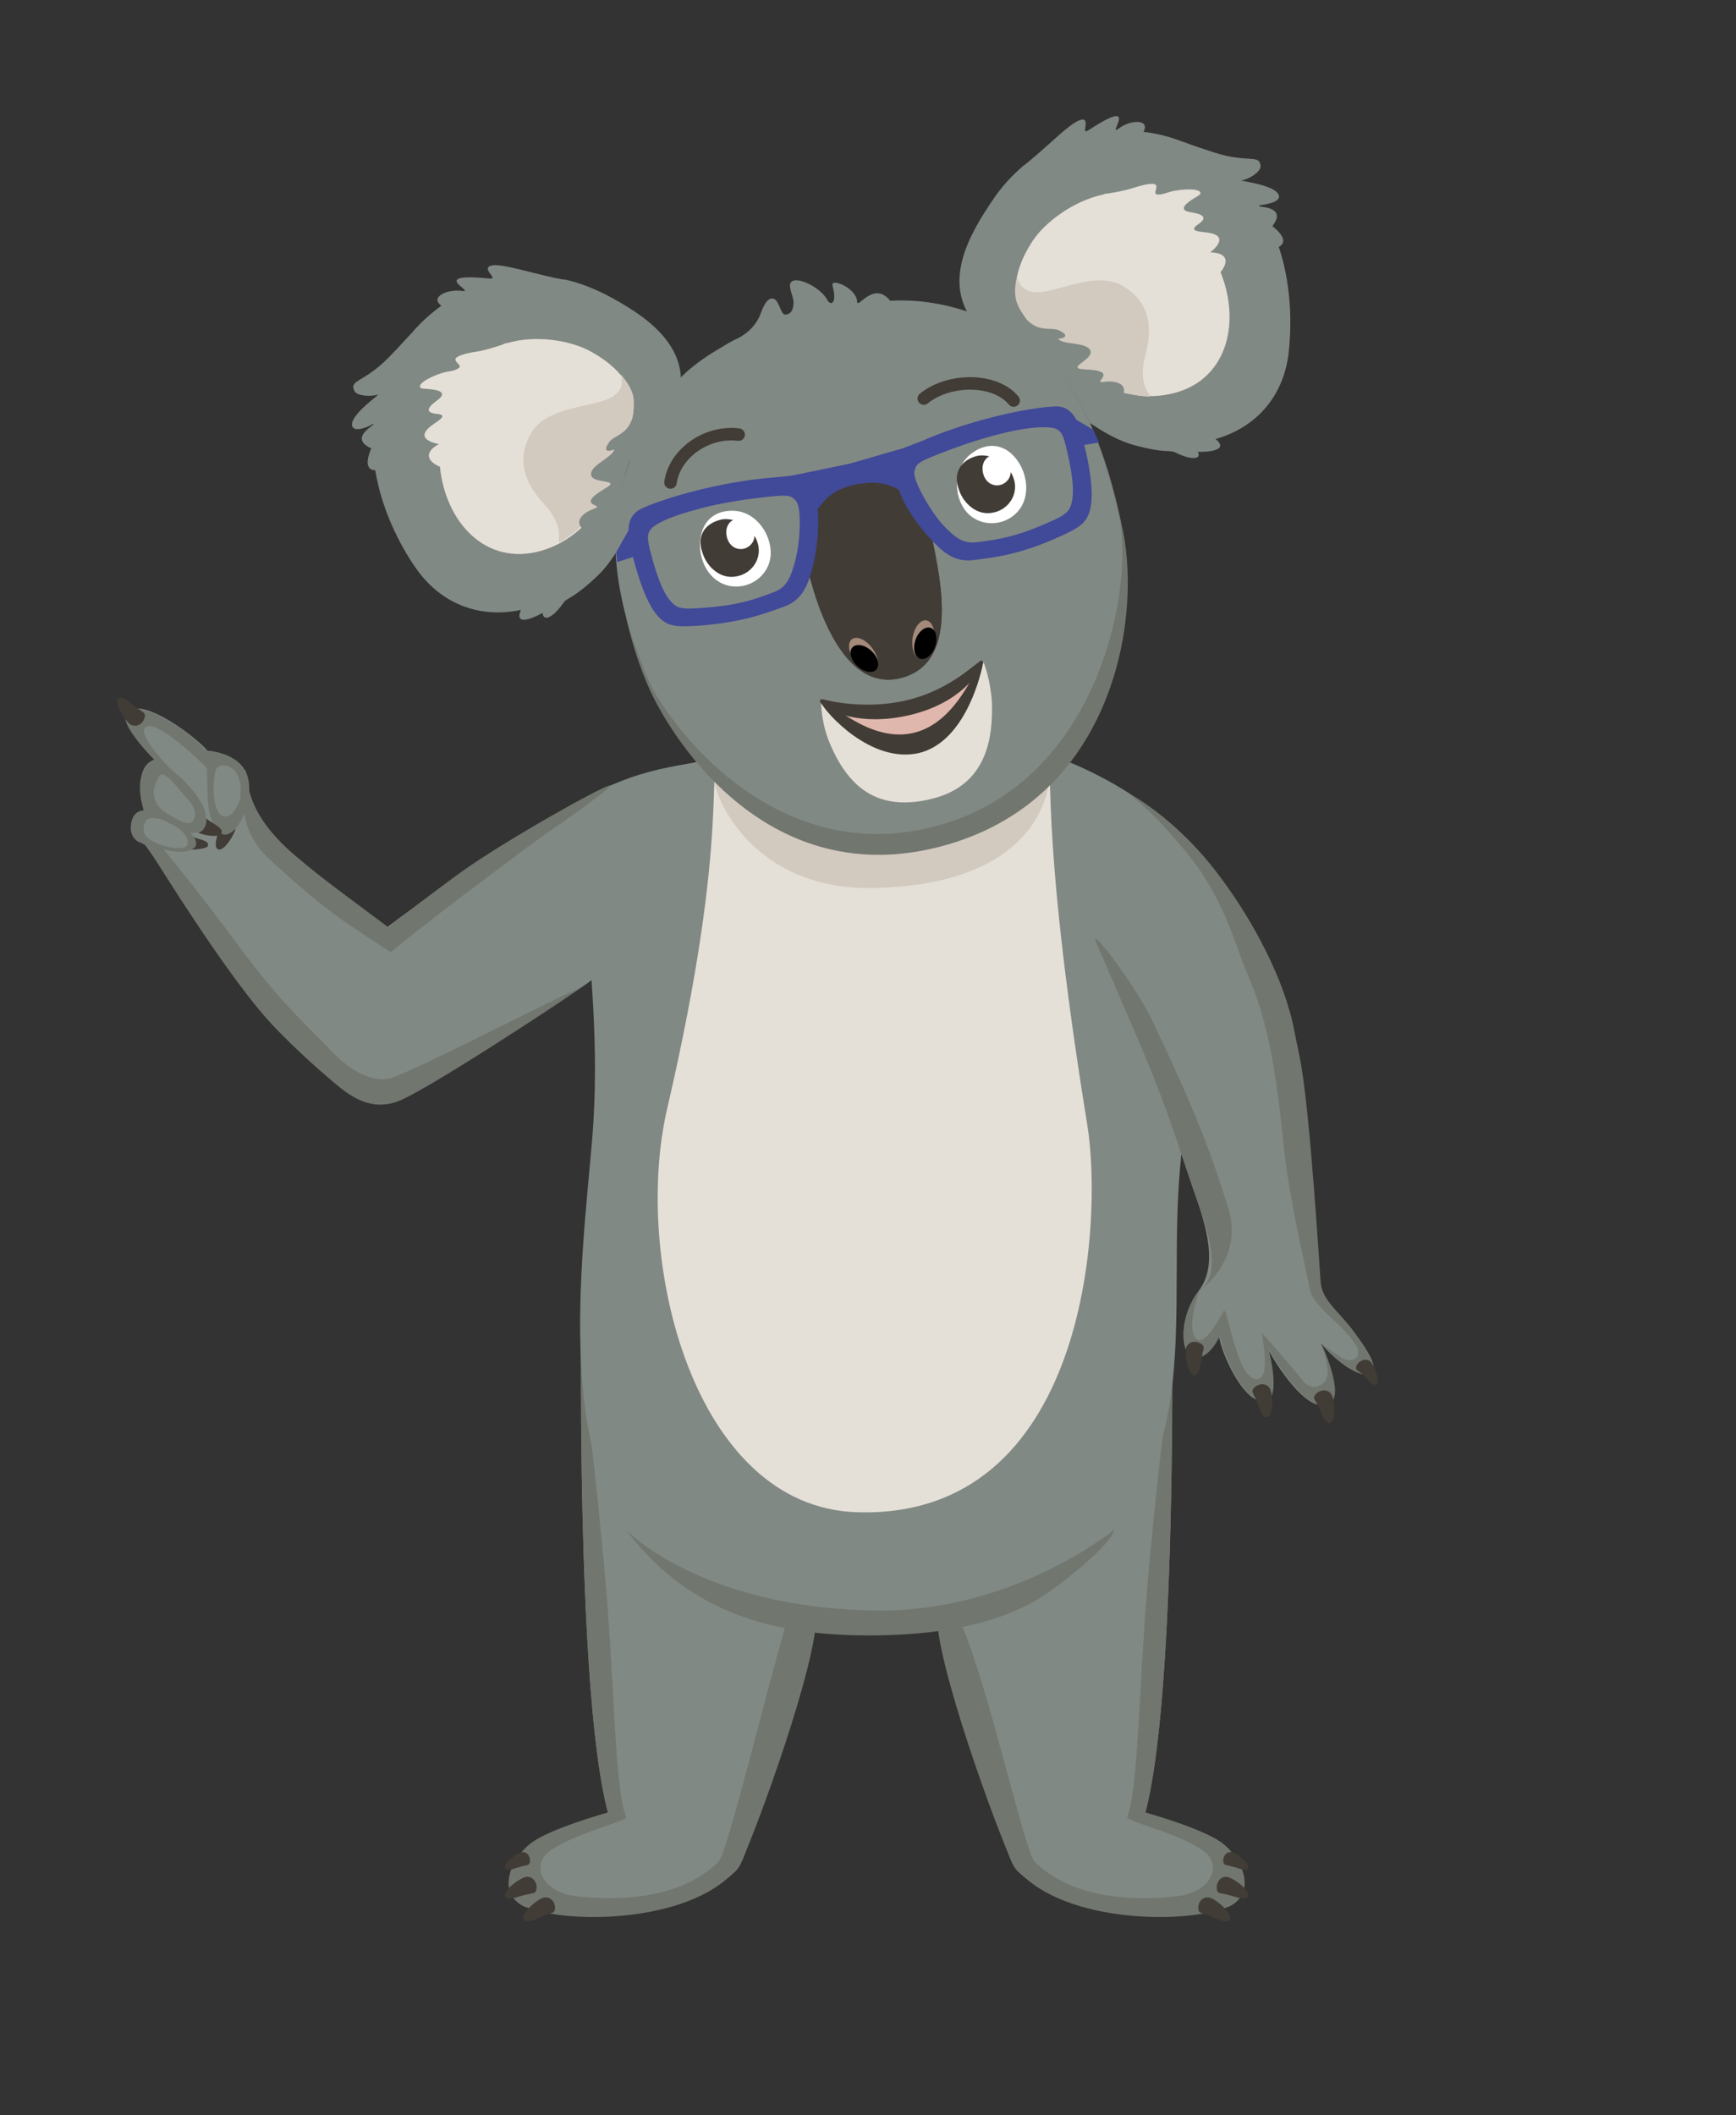 <?xml version="1.0" encoding="utf-8"?>
<!-- Generator: Adobe Illustrator 24.0.2, SVG Export Plug-In . SVG Version: 6.00 Build 0)  -->
<svg version="1.1" id="Layer_1" xmlns="http://www.w3.org/2000/svg" xmlns:xlink="http://www.w3.org/1999/xlink" x="0px" y="0px"
	 viewBox="0 0 351.6 428.3" style="enable-background:new 0 0 351.6 428.3;" xml:space="preserve">
<rect x="0" y="0" width="351.6" height="428.3" fill="#333333" stroke="none"/>
<style type="text/css">
	.st0{fill:#818984;}
	.st1{fill:#71766F;}
	.st2{fill:#423C36;}
	.st3{fill:#E5E0D7;}
	.st4{fill:#D2C9BF;}
	.st5{display:none;}
	.st6{display:inline;}
	.st7{fill:#F0F0F0;}
	.st8{fill:#CBC8C8;}
	.st9{fill:#E74E4E;}
	.st10{fill:#E1E0DF;}
	.st11{fill:#ADAAAA;}
	.st12{fill:#DBD9DA;}
	.st13{fill:#7FB6E4;}
	.st14{fill:#D9DAD8;}
	.st15{fill:#CDCAC3;}
	.st16{fill:#FFFFFF;}
	.st17{fill:#A48A7B;}
	.st18{fill:none;stroke:#423C36;stroke-width:0.125;stroke-linecap:round;stroke-linejoin:round;stroke-miterlimit:10;}
	.st19{fill:#E0B7AD;}
	.st20{fill:#414999;stroke:#414999;stroke-width:4.926948e-02;stroke-miterlimit:10;}
	.st21{fill:none;stroke:#423C36;stroke-width:2.536;stroke-linecap:round;stroke-linejoin:round;stroke-miterlimit:10;}
	.st22{fill:#414999;}
</style>
<g id="Body_6">
	<g>
		<g>
			<path class="st0" d="M237.4,261.6c0,6.4,1.3,104.4-8.6,111.8s-20.6,10.2-23.7,4c-3.1-6.3-19.4-56.2-15.7-62
				c1.3-2,13.8-1.1,23.8-6.9C232.5,297.3,237.4,246.1,237.4,261.6z"/>
			<path class="st0" d="M232,367.1c6.6,2,15.5,4.6,17.1,9.3c1,2.9,5.1,8.7-1.8,10.1c-7,1.4-27.1,3.9-39.8-6.4
				C197.6,372,232,367.1,232,367.1z"/>
		</g>
		<g>
			<path class="st1" d="M189.8,326.7c-0.6,9.1,12.2,44.3,15.3,50.5c0.5,1,0.3,0.8,1.9,2.4c10.7,10.6,37.2,9.9,43.1,5.7
				c4-2.9,1.4-9.3-2.8-12.3c-4.1-2.9-15.3-6-15.3-6c5.9-22.5,5.4-87,5.4-92.6c0,0-3.2,25.5-5,46.6s-1.8,40.9-4.1,46.9
				c-0.3,0.9,11,3.4,15.7,7.1c3.5,2.7,1.4,8.3-6,9c-6.8,0.7-20.2,1.1-28.4-7c-2-2-8.2-30.5-13.9-45.7
				C193.6,325.6,189.8,326.7,189.8,326.7z"/>
			<g>
				<path class="st2" d="M248.2,377.6c-0.8-0.2-0.6-2.6,1.1-2.6c0.9,0,3.8,2.2,3.5,3.2c-0.2,0.8-1.7,0.2-2.3,0
					C249.5,377.9,249.3,377.9,248.2,377.6z"/>
				<path class="st2" d="M247,383.3c-1-0.2-0.8-3.2,1.3-3.3c1.1,0,4.9,2.6,4.5,3.9c-0.3,1-2.2,0.3-2.9,0.1
					C248.6,383.6,248.4,383.6,247,383.3z"/>
				<path class="st2" d="M243.2,387.3c-1-0.3-0.6-3.3,1.6-3.1c1.2,0.1,4.8,3.1,4.3,4.4c-0.4,1-2.3,0.1-3-0.2
					C244.8,387.8,244.5,387.7,243.2,387.3z"/>
			</g>
		</g>
	</g>
	<g>
		<g>
			<path class="st0" d="M117.7,261.6c0,6.4-1.3,104.4,8.6,111.8s20.6,10.2,23.7,4c3.1-6.3,19.4-56.2,15.7-62
				c-1.3-2-13.8-1.1-23.8-6.9C122.6,297.3,117.7,246.1,117.7,261.6z"/>
			<path class="st0" d="M123.1,367.1c-6.6,2-15.5,4.6-17.1,9.3c-1,2.9-5.1,8.7,1.8,10.1c7,1.4,27.1,3.9,39.8-6.4
				C157.5,372,123.1,367.1,123.1,367.1z"/>
		</g>
		<g>
			<path class="st1" d="M165.3,326.7c0.6,9.1-12.2,44.3-15.3,50.5c-0.5,1-0.3,0.8-1.9,2.4c-10.7,10.6-37.2,9.9-43.1,5.7
				c-4-2.9-1.4-9.3,2.8-12.3c4.1-2.9,15.3-6,15.3-6c-5.9-22.5-5.4-87-5.4-92.6c0,0,3.2,25.5,5,46.6s1.8,40.9,4.1,46.9
				c0.3,0.9-11,3.4-15.7,7.1c-3.5,2.7-1.4,8.3,6,9c6.8,0.7,20.2,1.1,28.4-7c1.9-1.9,9.9-35.7,14.2-49.8L165.3,326.7z"/>
			<g>
				<path class="st2" d="M106.9,377.6c0.8-0.2,0.6-2.6-1.1-2.6c-0.9,0-3.8,2.2-3.5,3.2c0.2,0.8,1.7,0.2,2.3,0
					C105.7,377.9,105.8,377.9,106.9,377.6z"/>
				<path class="st2" d="M108.1,383.3c1-0.2,0.8-3.2-1.3-3.3c-1.1,0-4.9,2.6-4.5,3.9c0.3,1,2.2,0.3,2.9,0.1
					C106.5,383.6,106.8,383.6,108.1,383.3z"/>
				<path class="st2" d="M111.9,387.3c1-0.3,0.6-3.3-1.6-3.1c-1.2,0.1-4.8,3.1-4.3,4.4c0.4,1,2.3,0.1,3-0.2
					C110.3,387.8,110.6,387.7,111.9,387.3z"/>
			</g>
		</g>
	</g>
	<g>
		<path class="st0" d="M131.3,158.6c4.3-2.3,10.9-4.9,18-7.2c14.8-4.9,47.3-5.9,62.6,1c6.6,3,13.4,6.6,19,11.3
			c8.7,7.2,10.4,18.1,10.7,28.8c0.4,14.7-1.3,29.5-2.6,44c-2.6,29,5.1,58.8-19.1,79c-10.1,8.5-18.6,13.3-42.6,14.5
			c-11.8,0.6-26.4,1.1-44.7-14c-20.7-17.1-14.8-60.3-12.7-84.9C123.3,190.8,110.3,169.7,131.3,158.6z"/>
		<path class="st3" d="M146,152.5c7.6-5,46.1-8.8,65.8-0.1c2.1,0.9-1.8,12.4,8.4,75.3c3.3,20.2-0.2,79.9-46.6,78.5
			c-33.2-1-45.5-51.2-38.5-81.6C148.3,167.8,142.7,154.6,146,152.5z"/>
		<path class="st4" d="M212.7,156.9c-0.8,8.9-7.8,22.2-35.4,22.9c-25.2,0.7-32.6-19-32.5-21.4c0.1-1.4,0-5.4,1.3-5.9
			c4.1-1.7,8.9-3,12.8-3.7c15.4-2.6,24-1.8,33-1c8.1,0.7,18.7,3.8,20.2,4.8C212.9,153,212.7,156,212.7,156.9z"/>
		<path class="st1" d="M126.9,309.9c13.6,18,32.4,21.7,52.3,21.2c12.4-0.3,22.4-2.5,30-6.7c5.4-3,16.4-12.2,16.4-14.6
			c0,0-20.1,16.5-47.7,16.3C142.2,325.8,126.9,309.9,126.9,309.9z"/>
	</g>
	<g>
		<path class="st0" d="M232.3,208.2c-5.5-9.1-7.3-12-15.2-29.2c-5.4-11.8-2.5-25.4-2.5-25.4s19.9,6.5,32.6,24.2
			c8.2,11.4,12.7,23.3,14,29.1C265.7,227.2,238.6,218.7,232.3,208.2z"/>
		<g>
			<g>
				<path class="st0" d="M262.5,213.6c2.4,10.6,4.8,44.6,4.9,46.2c0.4,3.7,3.8,5.8,6.9,10.1c3,4,4.1,6.1,3.7,7.6
					c-0.6,2.2-5.7,0-10.5-5.5c0,0,4.8,10.4,1.6,12.2c-4.6,2.7-12.3-10.6-12.5-11.6c0,0,2.9,10.6-0.5,11.1c-4.3,0.6-9-10.3-9.2-13.3
					c0,0-1.8,4.2-4.5,4.5c-3.4,0.4-3.9-7.9,0.3-13.4c3.5-4.6,2.4-11-0.5-19.2c-2.5-7.1-5.3-16.6-9.7-27.3
					c-10.1-24.9-11.7-20.8,2.5-22.9C249.4,190,256.5,187.2,262.5,213.6z"/>
				<path class="st1" d="M267.6,272c4.8,5.4,9.9,7.7,10.5,5.5c0.4-1.5-0.7-3.5-3.7-7.6c-3.1-4.3-6.5-6.4-6.9-10.1
					c-0.2-1.6-2.1-35.2-4.3-45.9c-1-4.7-1.4-7.4-2.2-9.8c-1.9-6.7-6.6-16.8-13.7-26.3c-9.3-12.6-19-17.3-19-17.3s2.7,1.9,6.1,5.4
					c2.6,2.7,4.2,4.7,6,6.8c7.4,9.1,9.7,18.3,11.7,23.2c3.7,8.6,5.9,15.9,7.9,36.2c1,10,4.5,25,5.3,29c0.6,3.1,5.4,6.4,7.1,8.5
					c0.7,0.8,1.4,1.5,1.7,2c2.6,3.5-0.5,4.8-2.9,3C270.4,274,269.4,273.4,267.6,272z"/>
				<path class="st1" d="M222.2,191.3c4,8.9,1.2,3.3,3.3,7.5c1.2,3.1,3.6,8.2,7.1,16.7c4.4,10.6,7.2,20.1,9.7,27
					c2.9,8.2,5.1,15.6,0.5,19c0,0,9.2-6.3,6-16.7c-4.8-16.1-11.1-28.9-15.3-37.9C230,199.5,219.8,186,222.2,191.3z"/>
				<path class="st1" d="M267.6,272c0,0,4.9,10.4,1.7,12.2c-4.6,2.7-12.3-10.6-12.5-11.6c0,0,2.9,10.6-0.5,11.1
					c-4.3,0.6-9-10.3-9.2-13.3c0,0-1.8,4.2-4.5,4.5c-3.4,0.4-4.3-8,0.3-13.4c0,0-2.7,7-0.7,9.5c1.6,1.9,4.8-3.9,5.6-5.5
					s2.7,14.7,7.1,13.7c2.5-0.6,0.6-9.4,0.6-9.4s5.1,5.7,8.4,9.8c0.9,1.1,2.1,1.4,2.9,1.1c1.4-0.4,2.1-1.3,2.1-2.9
					C268.8,275.4,267.6,272,267.6,272z"/>
				<path class="st2" d="M266.2,283.3c-0.5-0.9,1.9-2.7,3.3-1.2c0.8,0.8,1.2,5.4,0,6c-0.9,0.4-1.7-1.4-2-2.1
					C267,284.6,266.9,284.5,266.2,283.3z"/>
				<path class="st2" d="M253.7,281.9c-0.4-0.9,2.1-2.6,3.4-0.9c0.7,0.9,0.9,5.4-0.4,5.9c-1,0.4-1.5-1.5-1.8-2.2
					C254.4,283.3,254.2,283.1,253.7,281.9z"/>
				<path class="st2" d="M243.8,273c0.2-1-2.5-2.2-3.5-0.3c-0.5,1,0.2,5.5,1.5,5.8c1,0.2,1.2-1.8,1.4-2.5
					C243.4,274.5,243.5,274.3,243.8,273z"/>
			</g>
			<path class="st2" d="M274.9,277.5c-0.9-0.6,0.7-2.8,2.4-2c0.9,0.4,2.2,4.2,1.6,4.7c-0.5,0.4-1,0.2-2-1
				C276.2,278.3,275.8,278.2,274.9,277.5z"/>
		</g>
	</g>
	<g>
		<path class="st0" d="M112.8,203c8.2-4.8,11.8-7.7,17.5-16.5c7.1-10.9,13.1-32.7,11.9-32.4c-9.1,1.8-17.8,2-36.7,15.9
			C94.2,178.3,79,186.1,77,189.2c-7.5,11.2-12.9,31.7-1.1,32.7C86.2,222.5,109.1,205.1,112.8,203z"/>
		<path class="st0" d="M50,157.5c-0.4,5.8,3.5,10.7,10.2,16.3c5.7,4.8,13,11.6,22.3,18.6c21.4,16.3,20.7,12,9.5,21
			s-15.9,15-34.5-4.6c-7.5-7.9-26.8-36-27.8-37.3c-0.8-1.1-2.6-2.7-2.9-3.9l2.8-3.4l2.9-9.2c0,0-9.2-8.8-6.5-11
			c3.4-2.7,14.1,5.6,16,8c0.1,0.1-0.7-0.1,0,0C47.5,152.5,50.1,155.6,50,157.5z"/>
		<path class="st1" d="M27.4,169.3c1,0.5,1.7,1.3,2.4,2.2c1,1.3,16.5,27,26.2,36.9c4.6,4.7,8,7.7,11.4,10.6c3.7,3.2,7.8,6,13.2,4
			c5.4-2,31.5-19.1,35.9-22.2c4.5-3.2-26.9,13.4-36.7,17.3c-3.3,1.3-7.9-0.3-12.6-5.2c-6.3-6.6-10.4-9.8-20-22.9
			c-6-8.1-13.7-17.7-16.3-20.7c-0.8-0.9-2.1-1.5-3.5-2L27.4,169.3z"/>
		<path class="st1" d="M95.4,180.1c6.4-4.8,12.4-9.4,15.5-11.5c8-5.5,13.5-9.7,12.7-9.6c-1.9,0.3-21.1,11.1-30.1,17.5
			c-4.6,3.3-10.1,7.6-13.1,9.7l-1.7,1.6c-9.2-6.9-12.8-9.4-18.5-14.2c-6.7-5.6-9.9-11-10.2-16.6c0,0-3.5,9.5,4.5,16.9
			c12.3,11.4,16.4,13.4,24.6,18.9C79.1,192.8,86.7,186.6,95.4,180.1z"/>
		<path class="st1" d="M32.4,155c2.8,3,3.7,2.5,3.2,1.8c0,0-8-7.8-6.2-9.5c1.8-1.8,9.5,5.2,12.5,8.2c0,0,3.8-0.1-0.1-3.4
			c-1.7-2.5-12.6-10.7-16-8C23.2,146.2,32.4,155,32.4,155"/>
		<g>
			<path class="st2" d="M44.4,166.2c0.2-1,3.1-1.1,3.4,1c0.1,1.1-2.2,5.1-3.5,4.8c-1-0.2-0.5-2.1-0.3-2.8
				C44.3,167.8,44.2,167.5,44.4,166.2z"/>
			<path class="st0" d="M42.4,162.6c0,0,0.2,4.6,2.6,5.9c3,1.6,6.8-6,4.5-12.6C49.3,155.1,42.2,155.5,42.4,162.6z"/>
			<path class="st1" d="M42.5,163.2c0,0-0.1,4.3,2.3,5.6c2.9,1.6,7.3-6.9,5.1-12.3c-0.1-0.2-0.2-0.5-0.3-0.7c0,0-0.2,7-2.8,9.1
				c-1.3,1-3-0.1-3.5-1.3c-0.2-0.7-0.3-1.1-0.5-1.8L42.5,163.2z"/>
		</g>
		<path class="st2" d="M29.1,144.3c0.8,0.6-0.4,3.3-2.5,2.5c-1-0.4-3.5-4.3-2.7-5.3c0.6-0.8,2.1,0.5,2.7,1
			C27.8,143.4,28,143.5,29.1,144.3z"/>
		<g>
			<g>
				<path class="st2" d="M40.5,164.8c-0.8-0.6-3,1.4-1.6,3.1c0.7,0.9,5.1,2,5.9,0.9c0.6-0.9-1.2-1.8-1.8-2.2
					C41.8,165.8,41.6,165.6,40.5,164.8z"/>
				<path class="st0" d="M31.7,154c1-0.1,13,9.5,9.4,14c-2.3,2.8-11.8-3.5-11.8-3.5C28,161.5,30.2,154.1,31.7,154z"/>
			</g>
			<path class="st1" d="M31.7,154c0.9,1-0.3,3.6,0.8,2.9c1-0.6,3.3,2.3,4.5,3.8c1.1,1.3,3.3,3.1,2.2,5.3c-0.8,1.6-3.3-0.1-4.7-0.9
				c-0.9-0.5-3.3-1.6-3.4-4.8c-0.1-2.4-1.9,4.2-1.9,4.2l0,0c0,0,10,6.4,12,3.3C44.4,162.9,33.1,154,31.7,154L31.7,154z"/>
			<g>
				<path class="st2" d="M37.9,168.7c-0.9-0.5-2.2,1.8-0.8,3c0.7,0.6,4.7,0.3,5-0.4c0.2-0.6-0.2-1-1.7-1.4
					C39.2,169.6,38.9,169.3,37.9,168.7z"/>
				<path class="st0" d="M29.6,164.1c6.9,2.4,11.1,5.9,9.3,7.3c-1.2,1-3.5,0.8-8.4-0.3c-3.3-0.7-2.6-1.3-3.1-1.9
					C27.1,168.9,27.6,163.5,29.6,164.1z"/>
				<path class="st1" d="M27.4,169.3c1.2,0.6,2.5,1.2,4,1.5c2.6,0.6,3.4,1.1,5.4,0.9c2.1-0.2,1.5-2.9-1.5-4.5
					c-0.6-0.3-1.4-0.7-2.3-1.2c-0.9-0.5-2-1-3-1.6c0.1-0.7,2.5,0.5,3.6,0.9c4.7,2.1,7.2,5.2,5.7,6.4c-1.2,1-3.3,1.1-7.9-0.1
					c-1.3-0.4-1.6-0.3-2.4-0.7C27.5,170.1,27.4,169.3,27.4,169.3z"/>
			</g>
			<path class="st1" d="M31.5,153.7c-1.5,0.5-2.5,1.4-3,4s0.3,5.3,0.6,6.4c0,0-2-0.1-2.5,2.4c-0.4,2.1,0.3,3.3,1.5,4
				c0.5,0.3,4.5,0.6,4.8,0.7s-3.1-0.9-3.7-2.5c-0.4-1.4,0.2-2.6,0.8-2.9c0.9-0.4,3.1,0,4.5,0.9c1.9,1.2,1.2-0.4,0.4-0.8
				c-2.5-1.3-3.9-2.7-3.9-4c-0.1-2.7,1.6-7.2,3.7-5c2.1,2.1,2.9,2.5,2.9,2.5S32.9,153.3,31.5,153.7z"/>
		</g>
		<path class="st1" d="M42.7,165.5c-0.5-1.5-0.6-3-0.7-6.5c-0.1-3.6-0.1-3.6-0.1-3.6c0,2-0.1-3.4-0.1-3.4s3.7,0.2,6.4,2.3
			c1.8,1.5,2.1,4.1,2.1,4.7l-1.7,2.5c0,0,0.6-2.6-0.6-4.8c-1-1.9-3.5-2.1-4.1-1.2c-0.7,1-1.4,8.6,1.3,9.8
			C46.7,165.9,43.6,167.8,42.7,165.5z"/>
	</g>
</g>
<g id="KubeCon_Badge" class="st5">
	<g class="st6">
		<g id="lanyard_4_">
			<rect id="backplate_5_" x="162.1" y="217" class="st7" width="29.8" height="17.4"/>
			<path id="backplate_stroke_donker_5_" class="st8" d="M163,217.9v15.6h28v-15.6H163z M190.7,233.2h-27.3v-15h11.5v0.9h4.3v-0.9
				h11.6v15H190.7z"/>
			<path id="lint_R_4_" class="st9" d="M177.9,213.2h-1.8c0,0-35.1-57.1-34.3-58.6c0.6-1.2,3.5-1.3,3.5-1.3L177.9,213.2z"/>
			<path id="lint_L_4_" class="st9" d="M176.1,213.2h1.8l39-58.3c0,0-1.7-2.2-4.1-1.4C212.6,154.4,176.1,213.2,176.1,213.2z"/>
			<path id="connector_plate_5_" class="st10" d="M176.3,215.5v3.1h1.5v-3.1H176.3z M177,216.7c-0.2,0-0.4-0.2-0.4-0.4
				s0.2-0.4,0.4-0.4s0.4,0.2,0.4,0.4C177.3,216.5,177.2,216.7,177,216.7z"/>
			<path id="connector_ring_5_" class="st11" d="M177,214.1c-0.7,0-1.2,0.5-1.2,1.2c0,0.4,0.2,0.7,0.5,0.9v-0.5
				c-0.1-0.1-0.1-0.3-0.1-0.5c0-0.5,0.4-0.9,0.9-0.9s0.9,0.4,0.9,0.9s-0.4,0.9-0.9,0.9c0,0-0.2,0-0.3,0c0,0.1-0.1,0.1-0.1,0.3
				c0.1,0.1,0.4,0.1,0.4,0.1c0.7,0,1.2-0.5,1.2-1.2C178.2,214.6,177.6,214.1,177,214.1z"/>
			<polygon id="connector_top_5_" class="st11" points="177.7,214.4 176.3,214.4 176.1,213.2 177.9,213.2 			"/>
			<rect id="tekst_01_5_" x="175.5" y="222.8" class="st12" width="5.9" height="1.1"/>
			<rect id="tekst_02_5_" x="175.5" y="225.8" class="st12" width="13" height="1.1"/>
			<rect id="tekst_03_5_" x="175.5" y="228.7" class="st12" width="13" height="1.1"/>
			<rect id="foto_back_4_" x="164.5" y="221.6" class="st13" width="9.5" height="9.5"/>
		</g>
		<g>
			<polygon class="st0" points="171.5,228.2 173.1,231 165.3,231 167.1,227.8 			"/>
			<path class="st14" d="M167.3,228.5l-0.7,2.5h5.1l-0.5-2.5C171.2,228.6,168.4,229.6,167.3,228.5z"/>
		</g>
		<g>
			<path class="st1" d="M168.4,224.2c0.5-0.1,1.2-0.1,1.7,0.1c0.4,0.1,0.8,0.1,1.3,0.8s0.4,1.9,0.3,2.3c-0.1,0.5-0.7,2.2-2.4,2.2
				c-1.8,0-2.5-1.7-2.5-2.6c0-0.9,0.1-1.5,0.3-1.8S167.7,224.3,168.4,224.2z"/>
			<path class="st0" d="M168.5,224.1c0.5-0.1,1.3-0.1,1.6,0c0.4,0.1,0.8,0.2,1.2,0.9s0.4,1.8,0.3,2.2c-0.1,0.4-0.7,2.1-2.4,2.1
				s-2.4-1.7-2.5-2.6c0-0.9,0.1-1.4,0.3-1.7C167.3,224.7,167.8,224.2,168.5,224.1z"/>
			<path class="st2" d="M168.6,226.4c0-0.2,0.1-0.6,0.6-0.6s0.6,0.4,0.6,0.6c0,0.1,0.1,1.5-0.6,1.5
				C168.6,227.8,168.6,226.8,168.6,226.4z"/>
			<g>
				<path class="st0" d="M170,224.1c0,0-0.2,0-0.3-0.1c0,0-0.1-0.2-0.2-0.1c0,0,0,0.2-0.1,0.2s-0.1-0.1-0.1-0.2
					c0.1-0.3-0.3,0-0.3,0.2c0,0.1-0.1,0.1-0.1-0.1c0-0.1-0.2,0.1-0.2,0.2c0,0.1-0.2-0.2-0.3,0C168.4,224.2,170.7,224.3,170,224.1z"
					/>
			</g>
			<g>
				<path class="st0" d="M171.2,223.4c0.3-0.3,0.8-0.5,1.3-0.4c0.3,0,0.5,0.2,0.8,0.3c0.9,0.8,0.6,1.9,0.5,2.2
					c-0.2,0.4-0.5,0.6-0.9,0.7c0.1,0.2-0.2,0.1-0.2,0.1c0,0.1-0.1,0.1-0.2,0c-0.1,0-0.1,0-0.4-0.2c-0.2-0.1-0.4-0.4-0.6-0.6
					c-0.2-0.2-0.3-0.4-0.5-0.6c-0.1-0.1-0.1-0.3-0.2-0.4C170.5,224.1,170.9,223.7,171.2,223.4z"/>
				<path class="st0" d="M172.9,223.3c0.1,0.1,0.1-0.1,0.2,0c0.1,0.1,0.2,0.1,0.3,0.2c0.3,0.2,0.4,0.1,0.4,0.2
					c0,0.1-0.2,0.1-0.2,0.1c-0.1,0,0.3,0.1,0.3,0.2c0,0.1-0.2,0-0.2,0s0.3,0.1,0.1,0.2c0,0,0.2,0.2,0,0.2
					C173.8,224.6,172.7,223.2,172.9,223.3z"/>
				<path class="st14" d="M171.2,224.6c-0.1-0.3,0.1-0.5,0.3-0.7s0.8-0.4,1.1-0.2c0.9,0.6,0.8,2-0.2,2
					C171.9,225.7,171.4,225.2,171.2,224.6z"/>
				<path class="st15" d="M171.2,224.6c-0.1-0.1,0-0.3,0-0.4c0-0.1-0.1,0.2,0.3,0.2c0.3,0,0.6-0.1,0.8,0.2s0.1,0.5,0,0.7
					c-0.2,0.3,0,0.4-0.1,0.4C171.8,225.6,171.4,225.1,171.2,224.6z"/>
				<path class="st0" d="M171.2,225.2c0.3,0.3,0.3,0.3,0.3,0.3c0.4,0.3,0.6-0.1,0.3-0.1c-0.2,0,0.2-0.1-0.2-0.2
					c-0.2-0.1,0.1-0.1,0.1-0.2c0-0.1-0.3-0.1-0.3-0.2c0.1,0,0.1,0,0-0.1s-0.3,0-0.4-0.4C171.1,224.3,170.9,224.7,171.2,225.2z"/>
				<path class="st0" d="M171.9,223.3c0.4,0,0.7,0,0.7-0.1c0.4-0.2,0.1-0.3,0-0.2c-0.2,0.1,0.3-0.3-0.3-0.1c-0.1,0,0.1-0.1-0.1-0.1
					c-0.1,0-0.4,0.2-0.7,0.3C171.4,223.2,171.6,223.3,171.9,223.3z"/>
				<path class="st14" d="M172.6,224.5c0.1,0.1,0.4,0.1,0.6,0.2c0.1-0.1,0.1-0.2,0-0.2c0,0,0.3-0.1,0-0.2c-0.1,0-0.2-0.1-0.1-0.1
					c0.1,0,0-0.1,0-0.1c-0.2-0.1,0-0.1,0.1-0.1s0-0.1-0.2-0.1c-0.1,0-0.1,0-0.2,0c-0.1,0,0.1-0.1-0.2-0.1c-0.1,0-0.1,0-0.4,0
					c-0.2,0-0.2,0.4-0.4,0.5C171.8,224.2,172.3,224.2,172.6,224.5z"/>
			</g>
			<g>
				<path class="st0" d="M167.3,223.4c-0.3-0.3-0.8-0.5-1.3-0.4c-0.3,0-0.5,0.2-0.8,0.3c-0.9,0.8-0.6,1.9-0.5,2.2
					c0.2,0.4,0.5,0.6,0.9,0.7c-0.1,0.2,0.2,0.1,0.2,0.1c0,0.1,0.1,0.1,0.2,0c0.1,0,0.1,0,0.4-0.2c0.2-0.1,0.4-0.4,0.6-0.6
					c0.2-0.2,0.3-0.4,0.5-0.6c0.1-0.1,0.1-0.3,0.2-0.4C167.9,224.1,167.6,223.7,167.3,223.4z"/>
				<path class="st0" d="M165.5,223.3c-0.1,0.1-0.1-0.1-0.2,0c-0.1,0.1-0.2,0.1-0.3,0.2c-0.3,0.2-0.4,0.1-0.4,0.2
					c0,0.1,0.2,0.1,0.2,0.1c0.1,0-0.3,0.1-0.3,0.2c0,0.1,0.2,0,0.2,0s-0.3,0.1-0.1,0.2c0,0-0.2,0.2,0,0.2
					C164.6,224.6,165.7,223.2,165.5,223.3z"/>
				<path class="st14" d="M167.2,224.6c0.1-0.3-0.1-0.5-0.3-0.7s-0.8-0.4-1.1-0.2c-0.9,0.6-0.8,2,0.2,2
					C166.6,225.7,167.1,225.2,167.2,224.6z"/>
				<path class="st15" d="M167.2,224.6c0.1-0.1,0-0.3,0-0.4c0-0.1,0.1,0.2-0.3,0.2c-0.3,0-0.6-0.1-0.8,0.2s-0.1,0.5,0,0.7
					c0.2,0.3,0,0.4,0.1,0.4C166.7,225.6,167,225.1,167.2,224.6z"/>
				<path class="st0" d="M167.3,224.4c0,0.4-0.3,0.4-0.4,0.4c-0.1,0.1-0.1,0.1,0,0.1c0,0.1-0.3,0.1-0.3,0.2c0,0.1,0.3,0.1,0.1,0.2
					c-0.4,0.1,0,0.2-0.2,0.2c-0.3,0-0.1,0.4,0.3,0.1c0,0,0.1,0,0.3-0.3C167.6,224.7,167.3,224.3,167.3,224.4z"/>
				<path class="st0" d="M166.9,223.2c-0.3-0.1-0.5-0.3-0.7-0.3c-0.1,0,0,0.2-0.1,0.1c-0.6-0.2-0.1,0.1-0.3,0.1
					c-0.2-0.1-0.5,0,0,0.2c0,0,0.4,0,0.7,0.1C166.8,223.3,167,223.2,166.9,223.2z"/>
				<path class="st14" d="M166.5,224.1c-0.2-0.1-0.1-0.5-0.4-0.5c-0.3,0-0.3,0-0.4,0c-0.3,0-0.1,0.1-0.2,0.1c-0.1,0-0.1,0-0.2,0
					c-0.2,0-0.3,0.1-0.2,0.1s0.3,0.1,0.1,0.1c-0.1,0-0.2,0.1,0,0.1c0.1,0,0,0.1-0.1,0.1c-0.2,0.1,0,0.2,0,0.2
					c-0.2,0.1-0.1,0.2,0,0.2c0.3,0,0.5-0.1,0.6-0.2C166.1,224.2,166.6,224.2,166.5,224.1z"/>
			</g>
			<g>
				<g>
					<path class="st16" d="M170.9,226.1c0-0.2-0.2-0.3-0.4-0.3s-0.3,0.2-0.3,0.4s0.2,0.4,0.4,0.3
						C170.8,226.5,170.9,226.3,170.9,226.1z"/>
				</g>
				<g>
					<path class="st2" d="M170.6,226h-0.1l0.1,0.1c0,0.1,0,0.2-0.1,0.2s-0.2,0-0.2-0.1l0,0c0,0,0,0,0,0.1c-0.1,0.2,0,0.3,0.2,0.4
						c0.2,0,0.3-0.1,0.3-0.2C170.9,226.1,170.8,226,170.6,226z"/>
				</g>
			</g>
			
				<ellipse transform="matrix(0.389 -0.921 0.921 0.389 -105.947 295.143)" class="st17" cx="169.6" cy="227.5" rx="0.2" ry="0.1"/>
			
				<ellipse transform="matrix(0.921 -0.389 0.389 0.921 -75.23 83.675)" class="st17" cx="168.9" cy="227.5" rx="0.1" ry="0.2"/>
			<ellipse transform="matrix(0.544 -0.839 0.839 0.544 -113.559 245.997)" cx="169.5" cy="227.5" rx="0.2" ry="0.1"/>
			<ellipse transform="matrix(0.839 -0.544 0.544 0.839 -96.598 128.485)" cx="168.9" cy="227.5" rx="0.1" ry="0.2"/>
			<path class="st18" d="M170.3,225.4c0.3-0.2,0.6-0.2,0.8,0.1"/>
			<path class="st18" d="M168.3,225.4c-0.3-0.2-0.6-0.2-0.8,0.1"/>
			<g>
				<g>
					<path class="st16" d="M167.6,226.1c0-0.2,0.2-0.3,0.4-0.3s0.3,0.2,0.3,0.4s-0.2,0.4-0.4,0.3
						C167.6,226.5,167.5,226.3,167.6,226.1z"/>
				</g>
				<g>
					<path class="st2" d="M167.8,226h0.1l-0.1,0.1c0,0.1,0,0.2,0.1,0.2s0.2,0,0.2-0.1l0,0c0,0,0,0,0,0.1c0.1,0.2,0,0.3-0.2,0.4
						c-0.2,0-0.3-0.1-0.3-0.2C167.6,226.1,167.7,226,167.8,226z"/>
				</g>
			</g>
			<g>
				<path class="st14" d="M169.2,229c-0.5,0-0.7-0.4-0.8-0.7c0-0.2,0-0.4,0-0.4s0.2,0.3,0.8,0.3c0.5,0,0.8-0.3,0.8-0.3s0,0.2,0,0.4
					C170,228.7,169.6,229,169.2,229z"/>
				<path class="st19" d="M170,227.9c0,0.1-0.4,0.5-0.8,0.5c-0.3,0-0.7-0.3-0.7-0.4c0-0.1,0.3,0.2,0.6,0.2
					C169.8,228.1,170,227.8,170,227.9z"/>
				<path class="st2" d="M168.4,227.9C168.4,227.9,168.4,227.8,168.4,227.9c0.1,0.1,0.4,0.5,0.8,0.5c0.4,0,0.8-0.5,0.8-0.5
					c0.1,0-0.3,0.6-0.8,0.6C168.8,228.5,168.5,228,168.4,227.9z"/>
				<path class="st2" d="M168.4,227.9C168.4,227.9,168.4,227.8,168.4,227.9c0.1,0,0.4,0.2,0.8,0.2c0.4,0,0.7-0.2,0.8-0.3
					c0.1,0-0.2,0.4-0.8,0.4C168.7,228.2,168.5,227.9,168.4,227.9z"/>
			</g>
			<g>
				<path class="st20" d="M171.5,225.7L171.5,225.7v0.2h0.2v-0.1L171.5,225.7z"/>
				<path class="st20" d="M167,225.7L167,225.7c0.1,0,0,0.3,0,0.3v-0.1h-0.2v-0.1L167,225.7z"/>
				<path class="st20" d="M171.4,226.6c-0.1,0.2-0.1,0.2-0.4,0.2c-0.4,0.1-0.6,0.1-0.9,0c-0.2,0-0.3-0.1-0.3-0.3
					c-0.1-0.1-0.2-0.3-0.2-0.5l0,0l-0.1-0.1c-0.1,0-0.2-0.1-0.3-0.1h-0.1H169c0,0-0.1,0-0.1,0.1c0,0-0.1,0-0.1,0.1l0,0
					c0,0.2-0.1,0.4-0.2,0.5c-0.1,0.2-0.2,0.3-0.3,0.3c-0.3,0-0.5,0-0.9,0c-0.2,0-0.3-0.1-0.4-0.2c-0.1-0.2-0.1-0.5-0.1-0.6l0,0
					c0-0.1,0-0.3,0.2-0.3s0.7-0.1,1.2,0h0.1c0.1,0,0.2,0,0.2,0s0.5,0,0.6,0s0.6,0,0.6,0c0.1,0,0.1,0,0.2,0h0.1c0.5-0.1,1,0,1.2,0
					c0.1,0,0.2,0.2,0.2,0.3c0,0,0,0,0,0.1C171.5,226.1,171.5,226.4,171.4,226.6z M169.9,226.4c0.1,0.2,0.2,0.3,0.3,0.3
					c0.2,0,0.4,0,0.7,0c0.2,0,0.3-0.1,0.3-0.2c0.1-0.1,0.1-0.4,0.1-0.5c0-0.2,0-0.2-0.2-0.3s-0.6-0.1-1,0c-0.3,0-0.3,0-0.4,0.1
					C169.8,225.9,169.9,226.3,169.9,226.4z M168.7,225.8c0-0.1-0.1-0.1-0.4-0.1c-0.5-0.1-0.8,0-1,0s-0.2,0.1-0.2,0.3
					c0,0.1,0,0.4,0.1,0.5s0.1,0.2,0.3,0.2c0.3,0.1,0.5,0,0.7,0s0.2-0.1,0.3-0.3C168.6,226.3,168.7,225.9,168.7,225.8z"/>
			</g>
		</g>
	</g>
</g>
<g id="Head_3_tilt_left">
	<g>
		<g>
			<path class="st0" d="M259,39.5c-0.8-2.2-8.6-2.9-7.5-3c1.2-0.1,3.8-1.6,3.8-2.8c-0.1-2.6-2.5-0.6-9.3-2.8
				c-1.9-0.6-4.6-1.5-6.4-2.2h-0.1c-2.5-1-5.2-1.7-7.9-2c1.4-2.6-2.6-2.5-5-0.7c-2.7,2,4.8-6.8-6.2,0.4c-1.7,1.1,0.9-3.1-1.9-2
				c-2,0.8-5.9,4.8-10,8.2c-0.4,0.3-0.8,0.7-1.3,1l-0.1,0.1c0,0,0,0-0.1,0.1c-2.2,1.9-4.2,4.1-5.8,6.5c-5,7.3-10.3,16.7-4,24.9
				c1.8,2.4,3.8,4.6,5.9,6.8c3.7,3.8,7.7,7.2,12.2,10c4.7,3,9,6.6,14.3,8.1c6.6,1.8,7.1,0.9,8.4,1.5c3.4,1.7,5.4,1.4,4.6-0.1
				c0,0,7,0.2,3.6-2.6c8.4-2.4,13.8-8.8,14.8-17.5c0.4-3.7,1-12.4-2-21.4c2.6-1.4-1.3-4.2-1.3-4.2c2.6-3.4-1-3.8-2.6-4
				c0-0.1-0.1-0.1-0.1-0.2C256.2,41.4,259.5,41,259,39.5z"/>
			<path class="st3" d="M245.1,51.1c0,0,4.5-3.3-0.5-4c-1.3-0.2-4.2-0.2-1.9-1.7c2.2-1.5,0.5-2.1-1.4-2.4c-3.5-0.5-0.1-2.5,1.3-3.3
				c1.5-0.9-0.2-1.8-4.5-1.1c-1.5,0.2-2.3,0.8-3.6,0.8c-1.8-0.1,2.3-3.4-3.8-1.7c-1.5,0.4-2.1,0.8-6.4,1.5c-0.1,0-0.1,0-0.2,0
				c-0.2,0-0.4,0.1-0.5,0.1s-0.1,0-0.2,0.1c-6.1,1.3-11.8,5.7-14.2,9.3c-2.8,4.2-5.1,10.2-2,14.9c6.7,10.2,18.4,18.6,29.7,16.2
				c11.6-2.4,14.5-14.3,10.3-24.7l0,0C248.6,53.4,249.1,51.2,245.1,51.1z"/>
			<path class="st4" d="M207.2,63.6c-1.9-2.3-1.8-4.9-1.3-7.3c0.3-1.5-0.4,3.9,5.9,2.7c5.1-1,11.3-4,16.1-0.8c6,3.9,5.1,9.9,4,14.1
				c-1.7,6.7,2.1,8,0.7,8C223,79.9,214,71.9,207.2,63.6z"/>
			<path class="st0" d="M211.1,76.2c3.1,2.7,7,4.6,11,5.3c1.6,0.3,5,0.4,5.5-1.9c0.5-2.2-2.2-2.5-3.8-2.3c-3.3,0.5,3.5-2.2-4-2.5
				c-4.4-0.2,2-2,1-3.9c-0.9-1.7-5.5-1-6.5-2.3c1.9-0.2,1.9-0.9,0.2-1.7c-2-1-6,1.6-9-6.7c-0.6-1.6-1.2,1.8-1.3,2.1
				c-0.3,3.2,1,6.6,2.7,9.3C208.1,73.3,209.5,74.8,211.1,76.2z"/>
		</g>
		<g>
			<path class="st0" d="M71.3,86.1c-0.3-2.3,6.2-6.6,5.2-6.2c-1.1,0.4-4.1,0.4-4.7-0.7c-1.2-2.3,1.9-1.7,6.9-6.8
				c1.4-1.4,3.3-3.5,4.6-4.9l0.1-0.1c1.8-2.1,3.8-3.9,6-5.5c-2.4-1.7,1.1-3.4,4.1-3c3.3,0.5-7.4-3.8,5.7-2.5c2,0.2-2.3-2.3,0.7-2.7
				c2.1-0.2,7.5,1.5,12.6,2.6c0.5,0.1,1.1,0.2,1.6,0.3c0.1,0,0.1,0,0.2,0h0.1c2.8,0.6,5.6,1.7,8.2,3c7.8,4.1,16.9,10,15.1,20.1
				c-0.5,2.9-1.2,5.8-2,8.7c-1.5,5.1-3.5,10-6.1,14.6c-2.7,4.8-4.8,10.1-8.8,13.8c-5,4.7-5.9,4.1-6.7,5.3c-2.2,3.1-4.1,3.8-4.2,2
				c0,0-6.1,3.5-4.4-0.6c-8.5,1.8-16.3-1.3-21.3-8.5c-2.1-3-6.7-10.5-8.2-19.8c-2.9,0-0.8-4.4-0.8-4.4C71.3,89,74.3,87,75.6,86
				c0-0.1,0-0.1,0-0.2C74.6,86.5,71.5,87.7,71.3,86.1z"/>
			<path class="st3" d="M88.9,89.9c0,0-5.5-0.8-1.4-3.8c1-0.8,3.6-2.1,0.9-2.3c-2.7-0.3-1.4-1.6,0.1-2.7c2.9-2.1-1.1-2.3-2.7-2.4
				c-1.7-0.1-0.6-1.7,3.5-3.1c1.4-0.5,2.4-0.3,3.5-1c1.6-0.9-3.6-1.9,2.5-3.2c1.6-0.3,2.2-0.2,6.4-1.6c0.1,0,0.1,0,0.2-0.1
				c0.2-0.1,0.3-0.1,0.5-0.2c0.1,0,0.1,0,0.2,0c6-1.8,13.1-0.5,16.9,1.6c4.5,2.4,9.3,6.6,8.8,12.2c-1.1,12.2-7.6,25-18.6,28.2
				c-11.4,3.3-19.5-5.9-20.6-17l0,0C86.9,93.6,85.5,91.8,88.9,89.9z"/>
			<path class="st4" d="M128.3,83.2c0.6-2.9-0.7-5.1-2.3-7.1c-1-1.2,2.2,3.3-4,5.1c-5,1.5-11.9,1.8-14.6,6.8
				c-3.4,6.3,0.1,11.1,3,14.3c4.6,5.1,1.9,8,3.1,7.4C122,105,126.2,93.7,128.3,83.2z"/>
			<path class="st0" d="M132.2,90.2c0.3-3.1-0.2-6.8-1.9-9.5c-0.2-0.3-2.3-2.9-2.1-1.3c1.2,8.6-3.5,8.3-4.8,10.1
				c-1.1,1.5-0.8,2.2,1,1.5c-0.3,1.6-4.7,3.1-4.7,5c0,2.2,6.6,0.8,2.7,3c-6.4,3.8,0.8,3-2.3,4.1c-1.5,0.5-3.8,2.1-2.3,3.8
				c1.5,1.7,4.5,0,5.8-1c3.2-2.4,5.8-5.9,7.3-9.8C131.6,94.2,132.1,92.2,132.2,90.2z"/>
		</g>
		<g>
			<path class="st1" d="M127.3,93.7c-5.9,16.9,0.5,37.9,4.5,46.4c4.8,10.2,24,40.4,58.7,31.3s40.6-45.3,37-63.6s-9.3-29-14.6-34.2
				c-1.8-1.8,24.7,33.6,0.1,69.8c-16.5,24.3-39.1,20.2-50.3,16.7C120.5,146.8,129.4,87.6,127.3,93.7z"/>
			<path class="st0" d="M127.8,93c6.7-16.1,12.8-19.4,19.7-23.5c0.3-0.2,0.6-0.3,0.9-0.5c0.2-0.1,0.4-0.2,0.6-0.3
				c0,0,3.4-1.3,4.9-4.8c0.4-1,1.4-4.2,3-3.3c0.9,0.5,1.3,3.1,2.1,3.1c1.5,0,1.8-1.6,1.7-2.8c-0.1-1-1-2.7-0.6-3.6
				c0.6-1,2.3-0.4,3.1-0.1c1.6,0.7,3.1,1.7,4.1,3.1c0.1,0.2,0.2,0.3,0.3,0.5c0.7,1.2,2,0.6,1-3c-0.4-1.6,4.9,0.5,5,3.3
				c0.1,1.6,3.3-4.4,6.7-0.2l0,0c14.2-0.8,25.9,6.3,31.1,11.1c5.3,4.9,11,13.6,15.2,32.3c3.3,14.7-4,53.8-36.4,62.8
				c-34,9.5-55.6-21.9-58.9-29.4C128.2,130.1,120.2,111,127.8,93z"/>
		</g>
		<g>
			<path class="st2" d="M188.3,106.6c-0.7-3.5-5-12-15.7-9.3s-10.1,11.5-9.7,14.5c0.5,3,5.6,29,19.5,25.5
				C195.3,134.1,189.8,114.7,188.3,106.6z"/>
			
				<ellipse transform="matrix(0.8 -0.6 0.6 0.8 -44.595 131.4)" class="st17" cx="174.9" cy="132.6" rx="2.2" ry="3.9"/>
			
				<ellipse transform="matrix(0.155 -0.988 0.988 0.155 29.967 294.234)" class="st17" cx="187.1" cy="129.6" rx="3.9" ry="2.2"/>
			<ellipse transform="matrix(0.683 -0.73 0.73 0.683 -41.839 170.111)" cx="175.1" cy="133.3" rx="2.1" ry="3.3"/>
			<ellipse transform="matrix(0.326 -0.946 0.946 0.326 3.085 264.958)" cx="187.3" cy="130.3" rx="3.3" ry="2.1"/>
		</g>
		<path class="st2" d="M188.3,106.6c-0.7-3.5-5-12-15.7-9.3s-10.1,11.5-9.7,14.5c0.5,3,5.6,29,19.5,25.5
			C195.3,134.1,189.8,114.7,188.3,106.6z"/>
		
			<ellipse transform="matrix(0.8 -0.6 0.6 0.8 -44.595 131.4)" class="st17" cx="174.9" cy="132.6" rx="2.2" ry="3.9"/>
		
			<ellipse transform="matrix(0.155 -0.988 0.988 0.155 29.967 294.234)" class="st17" cx="187.1" cy="129.6" rx="3.9" ry="2.2"/>
		<ellipse transform="matrix(0.683 -0.73 0.73 0.683 -41.839 170.111)" cx="175.1" cy="133.3" rx="2.1" ry="3.3"/>
		<ellipse transform="matrix(0.326 -0.946 0.946 0.326 3.085 264.958)" cx="187.3" cy="130.3" rx="3.3" ry="2.1"/>
		<g>
			<path class="st3" d="M188.9,161.7c11.1-2.8,12.2-12.5,12-19.4c-0.2-4.1-1.6-8.4-1.9-8.5c-0.4-0.1-3.3,6.7-14.8,9.9
				c-9,2.5-16-1.1-17.7-2.1c-0.2-0.1-0.2,0.2-0.2,0.3c0,2.3,0.5,5.3,1.4,7.7C171.6,159.6,177.9,164.5,188.9,161.7z"/>
			<path class="st19" d="M167.7,143.1c0.6,2,8.6,9.5,18.4,7.1c7.5-1.9,12.5-11.9,11.9-13.9s-1.5,4.8-13.8,7.5
				C172.1,146.4,167.1,141.1,167.7,143.1z"/>
			<path class="st2" d="M199.1,134.3c0.1-0.5-0.4-0.6-0.6-0.1c-1.9,3.6-5.8,12.4-13.5,14.2c-8.6,2-16.6-6-18.3-6.6
				c-0.5-0.2-0.5,0.2-0.4,0.5c1,2.1,10.1,12.3,19.7,10.2C194.8,150.5,198.3,138.4,199.1,134.3z"/>
		</g>
		<path class="st2" d="M199.1,134.2c0-0.1,0-0.3-0.1-0.4c-0.1-0.1-0.3,0-0.4,0c-2,1.4-6.9,6.1-15,8s-15.5,0.2-16.9-0.2
			c-0.8-0.2-0.7,0.5-0.4,0.8c1.4,1.7,8.1,4.7,17.9,2.4C194.5,142.4,198.4,136.2,199.1,134.2z"/>
		<g>
			<g>
				<path class="st16" d="M141.8,109.6c0.4-4.8,3.8-6.6,7.6-6.1c4,0.6,6.8,4.8,6.7,8.7c-0.2,4.4-4.4,7.3-8.5,6.4
					C143.3,117.6,141.5,113.1,141.8,109.6z"/>
			</g>
			<g>
				<path class="st2" d="M145.7,105.3c0.9-0.3,1.9-0.2,2.8,0c-0.7,0.3-1.3,1.1-1.4,2.2c-0.1,1.4,0.6,3.2,2.3,3.6
					c1.6,0.4,3.3-0.8,3.4-2.5v-0.1c0.2,0.3,0.4,0.7,0.5,1c1.3,3.2-0.8,6.6-4.1,7.2c-3.4,0.7-6.1-2.1-6.9-4.7
					C141,108.5,142.8,106.1,145.7,105.3z"/>
			</g>
		</g>
		<g>
			<g>
				<g>
					<path class="st16" d="M206.3,93.6c-2.6-4-6.5-4.1-9.5-1.8c-3.3,2.4-3.8,7.4-1.8,10.8c2.2,3.8,7.3,4.4,10.5,1.6
						C208.8,101.3,208.2,96.5,206.3,93.6z"/>
				</g>
			</g>
			<g>
				<path class="st2" d="M197.6,92.4c0.9-0.3,1.9-0.2,2.8,0c-0.7,0.3-1.3,1.1-1.4,2.2c-0.1,1.4,0.6,3.2,2.3,3.6
					c1.6,0.4,3.3-0.8,3.4-2.5v-0.1c0.2,0.3,0.4,0.7,0.5,1c1.3,3.2-0.8,6.6-4.1,7.2c-3.4,0.7-6.1-2.1-6.9-4.7
					C192.9,95.6,194.8,93.2,197.6,92.4z"/>
			</g>
		</g>
		<path class="st21" d="M149.6,88c-6.6-0.8-13,3.9-13.8,9.7"/>
		<path class="st21" d="M187.1,80.7c5.2-4.2,14.5-4.1,18.2,0.4"/>
		<path class="st22" d="M128.2,112.8c1,3.9,2.5,8.5,4.3,11c2.2,3.1,4,3.2,8.9,2.9c8.2-0.6,12.9-2.2,17.5-3.9
			c3.7-1.4,4.8-4.4,5.8-8.4c0.7-2.9,1.3-7.6,0.9-11.1c0-0.1,0-0.1,0-0.2c0.1-0.2,0.3-0.4,0.5-0.6c0.5-0.7,1.1-1.4,1.7-1.9
			c1.4-1.2,3.2-2,5.5-2.5c0.7-0.2,1.4-0.2,2.2-0.3h0.1c0.9-0.1,1.6-0.1,2.3,0c0.8,0.1,1.7,0.3,2.5,0.6c0.6,0.2,1.1,0.5,1.6,0.7
			c0,0.1,0.1,0.1,0.1,0.2c1.1,3.3,3.8,7,6,9.4c2.8,3.1,5.1,5.2,9.1,4.7c2.4-0.3,4.9-0.6,7.7-1.3c2.8-0.7,5.9-1.7,9.6-3.4
			c4.5-2,6-3,6.5-6.7c0.4-3.1-0.4-8-1.4-11.9l3-0.5l-1.2-2.6l-3.4-2c-0.8-1.5-2.1-2.8-4.2-2.7c-4.2,0.1-14.6,2-24.7,6
			c-0.7,0.3-1.3,0.5-1.9,0.8c-1.3,0.5-2.8,1.1-4.4,1.7c-0.5,0.1-9.6,2.8-10.8,3.1c-1.4,0.3-11,2.3-11.7,2.4
			c-1.4,0.2-2.7,0.3-3.9,0.4c0,0-1.3,0.1-2.1,0.2c-10.8,1.2-20.9,4.4-24.6,6.2c-1.9,1-2.4,2.7-2.4,4.3l-2.5,4.4l0.2,2L128.2,112.8z
			 M133.9,105.7c1.7-0.9,4.7-1.9,8.5-2.9c3.2-0.8,7.1-1.5,11.3-2c5.9-0.7,6.4-0.6,7.5,0.6c1.2,1.3,0.9,8.2-0.1,12s-1.9,5.6-4.4,6.5
			c-4.4,1.7-7.6,2.7-14.5,3.2c-4.3,0.3-5.2,0.2-6.8-1.9c-2-2.7-3.3-8.2-3.8-10C130.9,108.1,131,107.2,133.9,105.7z M185.2,95.4
			c0.4-1.6,0.8-1.9,6.3-4c3.9-1.5,7.7-2.7,10.9-3.5c3.8-1,7-1.4,8.9-1.4c3.3,0,3.8,0.7,4.6,3.9c0.4,1.8,1.8,7.2,1.3,10.6
			c-0.4,2.6-1.2,3.2-5.1,4.9c-6.4,2.8-9.7,3.3-14.3,3.9c-2.7,0.3-4.3-0.8-7-3.7C188.2,103.1,184.8,97.1,185.2,95.4z"/>
	</g>
</g>
</svg>
